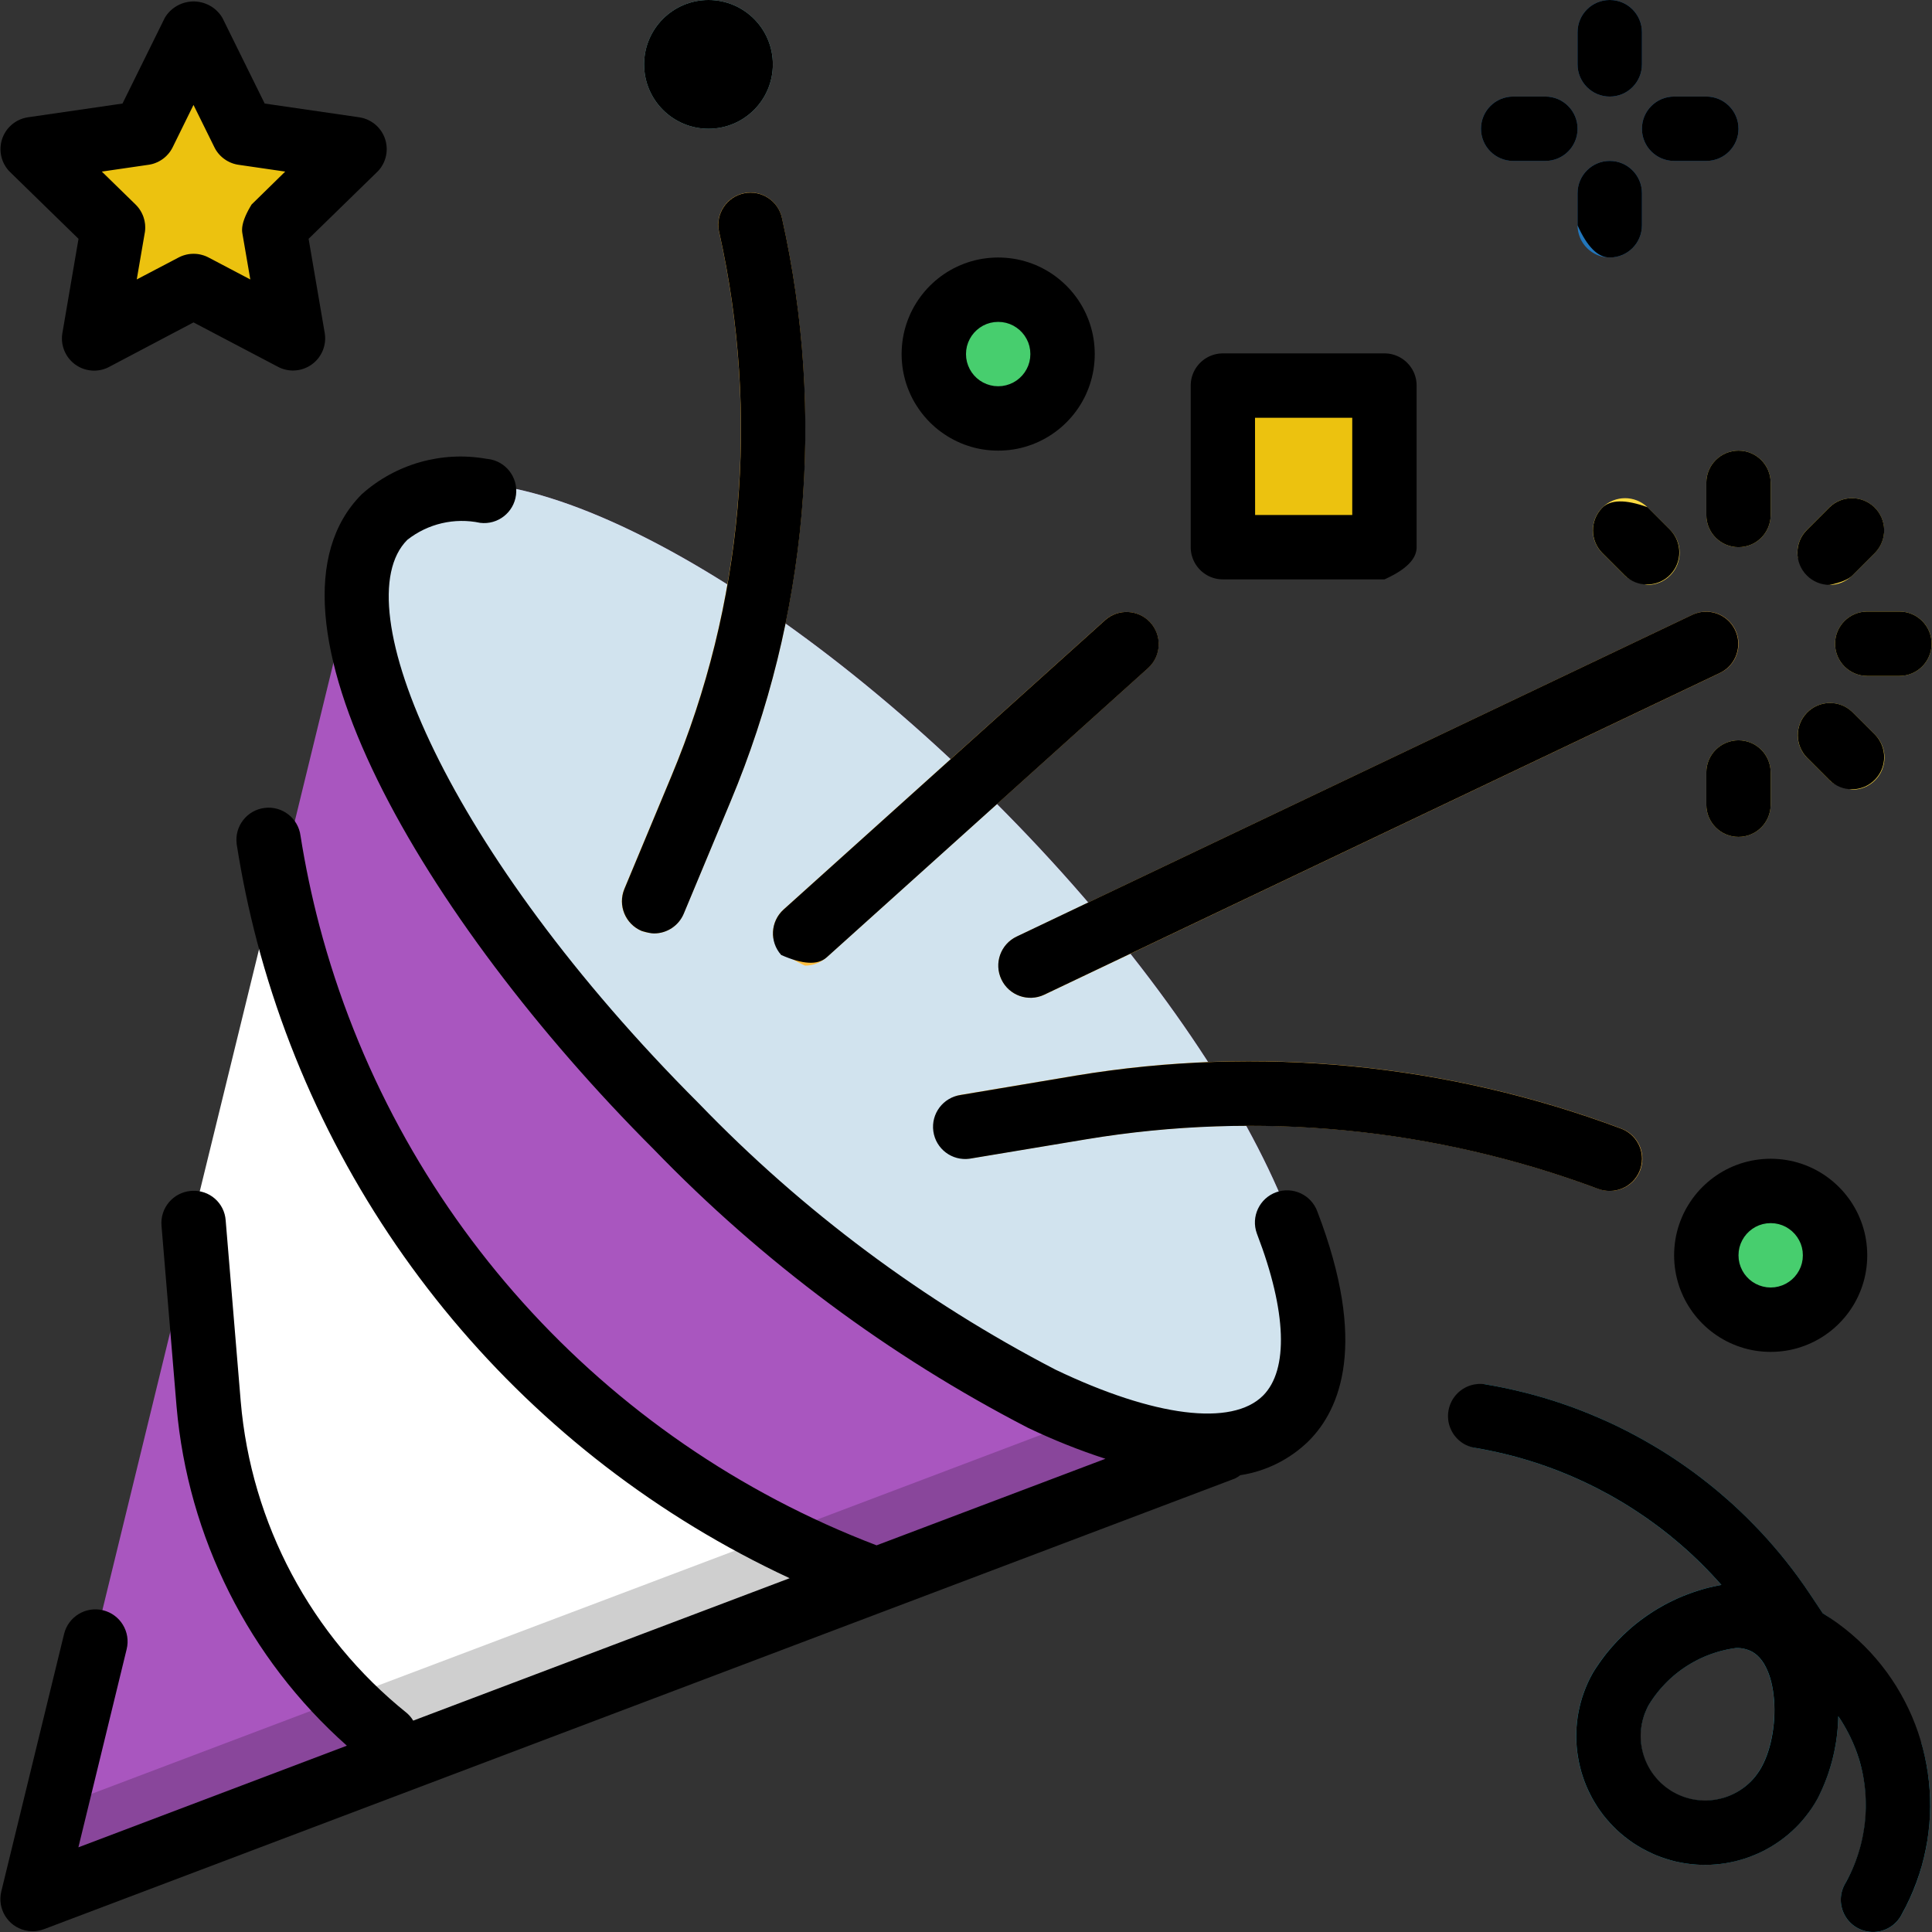 <?xml version="1.0" encoding="UTF-8" standalone="no"?>
<!DOCTYPE svg PUBLIC "-//W3C//DTD SVG 1.1//EN" "http://www.w3.org/Graphics/SVG/1.1/DTD/svg11.dtd">
<svg version="1.1" xmlns="http://www.w3.org/2000/svg" xmlns:xlink="http://www.w3.org/1999/xlink" preserveAspectRatio="xMidYMid meet" viewBox="0 0 640 640" width="640" height="640"><rect x="0" y="0" width="640" height="640" fill="#333333" stroke="none"/><defs><path d="M127.35 169.01C124.15 172.36 121.8 176.43 120.48 180.87C120.45 180.84 120.29 180.68 120.01 180.4L92.17 294.49L64.45 408.24L31.59 542.92L10.79 628.22L133.95 581.62L290.6 522.35L415.58 475.06C415.49 474.97 415.44 474.92 415.43 474.91C419.61 473.57 423.44 471.31 426.62 468.29C455.77 439.14 412.41 348.51 329.76 265.87C247.12 183.24 156.5 139.87 127.35 169.01Z" id="af4wjQ6oH"></path><path d="M127.35 168.98C156.5 139.83 247.12 183.19 329.76 265.84C412.41 348.48 455.77 439.1 426.62 468.25C397.48 497.4 306.85 454.03 224.21 371.39C141.57 288.75 98.2 198.12 127.35 168.98Z" id="aiNywtsaU"></path><path d="M529.51 393.84C475.38 373.56 416.86 367.88 359.84 377.36C356.04 377.99 325.57 383.07 321.76 383.7C315.93 384.53 310.53 380.48 309.7 374.65C308.89 369.02 312.65 363.75 318.24 362.67C322.05 362.03 352.53 356.92 356.34 356.28C417.05 346.19 479.35 352.24 536.99 373.82C542.53 375.81 545.41 381.92 543.42 387.46C541.88 391.74 537.8 394.57 533.25 394.51C531.97 394.51 530.71 394.28 529.51 393.84Z" id="i1ed38cQFq"></path><path d="M330.72 319.81C330.75 315.75 333.08 312.05 336.74 310.28C359.13 299.62 538.26 214.32 560.65 203.65C565.97 201.12 572.33 203.38 574.86 208.7C577.4 214.02 575.14 220.38 569.82 222.91C569.82 222.91 569.82 222.91 569.82 222.91C435.47 286.89 360.84 322.43 345.91 329.54C344.47 330.21 342.91 330.55 341.32 330.54C335.43 330.5 330.69 325.7 330.72 319.81Z" id="b3h0SRCac"></path><path d="M212.54 308.39C207.11 306.12 204.54 299.88 206.8 294.45C206.8 294.45 206.8 294.45 206.8 294.45C208.36 290.73 220.76 260.96 222.31 257.24C246.16 200.25 251.72 137.25 238.23 76.95C236.84 71.23 240.36 65.47 246.09 64.08C251.81 62.7 257.57 66.22 258.96 71.94C258.99 72.07 259.01 72.2 259.04 72.32C273.5 136.91 267.54 204.4 241.98 265.45C240.43 269.17 228.02 298.94 226.47 302.66C224.81 306.62 220.94 309.21 216.64 309.21C216.64 309.21 216.64 309.21 216.64 309.21C214.77 309.03 213.4 308.76 212.54 308.39Z" id="ctiRTMBYg"></path><path d="M586.56 394.51C574.78 394.51 565.24 404.06 565.24 415.84C565.24 427.62 574.78 437.16 586.56 437.16C598.34 437.16 607.89 427.62 607.89 415.84C607.89 404.06 598.34 394.51 586.56 394.51Z" id="c6LCHV0lG"></path><path d="M330.66 95.96C318.88 95.96 309.34 105.51 309.34 117.29C309.34 129.07 318.88 138.61 330.66 138.61C342.44 138.61 351.99 129.07 351.99 117.29C351.99 105.51 342.44 95.96 330.66 95.96Z" id="b2rL7xfaMw"></path><path d="M213.37 21.33C213.37 9.55 222.92 0 234.7 0C246.48 0 256.02 9.55 256.02 21.33C256.02 33.1 246.48 42.65 234.7 42.65C222.92 42.65 213.37 33.1 213.37 21.33Z" id="aa2cvLmcG"></path><path d="M522.59 74.64C522.59 73.57 522.59 65.04 522.59 63.98C522.59 58.09 527.36 53.31 533.25 53.31C539.14 53.31 543.91 58.09 543.91 63.98C543.91 65.04 543.91 73.57 543.91 74.64C543.91 80.53 539.14 85.3 533.25 85.3C527.36 85.3 522.59 80.53 522.59 74.64Z" id="l2agub1KnC"></path><path d="M522.59 21.33C522.59 20.26 522.59 11.73 522.59 10.66C522.59 4.77 527.36 0 533.25 0C539.14 0 543.91 4.77 543.91 10.66C543.91 11.73 543.91 20.26 543.91 21.33C543.91 27.21 539.14 31.99 533.25 31.99C527.36 31.99 522.59 27.21 522.59 21.33Z" id="axsek0wE0"></path><path d="M554.57 53.31C548.68 53.31 543.91 48.54 543.91 42.65C543.91 36.76 548.68 31.99 554.57 31.99C555.64 31.99 564.17 31.99 565.24 31.99C571.12 31.99 575.9 36.76 575.9 42.65C575.9 48.54 571.12 53.31 565.24 53.31C563.1 53.31 555.64 53.31 554.57 53.31Z" id="b33L8ZiVpV"></path><path d="M501.26 53.31C495.37 53.31 490.6 48.54 490.6 42.65C490.6 36.76 495.37 31.99 501.26 31.99C502.33 31.99 510.86 31.99 511.92 31.99C517.81 31.99 522.59 36.76 522.59 42.65C522.59 48.54 517.81 53.31 511.92 53.31C509.79 53.31 502.33 53.31 501.26 53.31Z" id="fhfSC1Pth"></path><path d="M90.92 293.59C89.07 301.18 79.83 338.92 63.19 406.84C65.31 423.95 66.44 433.37 66.58 435.11C71.23 490.55 95.05 542.64 133.94 582.43C149.6 576.51 274.94 529.13 290.6 523.21C289.75 522.94 288.86 522.75 288.01 522.46C193.01 486.84 121.21 407.34 95.42 309.21C94.23 304.65 91.91 298.28 90.92 293.59Z" id="bneY4cxh2"></path><path d="M458.61 181.26L405.07 181.26L405.07 127.73L458.61 127.73L458.61 181.26Z" id="aEu05yoh0"></path><path d="M256.03 309.21C256.03 306.19 257.31 303.31 259.55 301.29C270.21 291.69 355.51 214.92 366.18 205.33C370.63 201.47 377.36 201.96 381.22 206.41C384.96 210.74 384.62 217.26 380.44 221.17C369.78 230.77 284.48 307.54 273.82 317.14C271.86 318.9 269.32 319.87 266.69 319.88C266.69 319.88 266.69 319.88 266.69 319.88C259.58 316.69 256.02 313.14 256.03 309.21Z" id="c3VSO3auPi"></path><path d="M565.24 266.56C565.24 265.5 565.24 256.97 565.24 255.9C565.24 250.01 570.01 245.24 575.9 245.24C581.79 245.24 586.56 250.01 586.56 255.9C586.56 256.97 586.56 265.5 586.56 266.56C586.56 272.45 581.79 277.23 575.9 277.23C570.01 277.23 565.24 272.45 565.24 266.56Z" id="b1mlSvj0o7"></path><path d="M606.06 258.48C605.31 257.73 599.28 251.7 598.52 250.94C594.43 246.71 594.55 239.96 598.79 235.87C602.92 231.87 609.47 231.87 613.6 235.87C614.35 236.62 620.39 242.65 621.14 243.4C625.3 247.57 625.3 254.32 621.14 258.48C619.14 260.48 616.43 261.6 613.6 261.6C613.6 261.6 613.6 261.6 613.6 261.6C609.9 260.86 607.39 259.82 606.06 258.48Z" id="e1GWnaaY4c"></path><path d="M360.81 469.27C354 471.84 319.96 484.73 258.67 507.92L101.96 567.14L17.93 598.93L10.79 628.22L133.95 581.62L290.6 522.35L405.3 478.95L404.23 477.88C384.41 476.1 369.94 473.23 360.81 469.27Z" id="cFZNUzj2W"></path><path d="M618.55 223.91C612.66 223.91 607.89 219.14 607.89 213.25C607.89 207.36 612.66 202.59 618.55 202.59C619.61 202.59 628.14 202.59 629.21 202.59C635.1 202.59 639.87 207.36 639.87 213.25C639.87 219.14 635.1 223.91 629.21 223.91C627.08 223.91 619.61 223.91 618.55 223.91Z" id="b5dmaNuJv"></path><path d="M595.4 183.09C595.4 180.27 596.53 177.56 598.52 175.56C599.28 174.8 605.31 168.77 606.06 168.02C610.3 163.93 617.05 164.05 621.14 168.28C625.13 172.41 625.13 178.96 621.14 183.1C620.39 183.85 614.35 189.88 613.6 190.64C611.6 192.63 608.89 193.76 606.06 193.76C606.06 193.76 606.06 193.76 606.06 193.76C598.96 190.58 595.4 187.02 595.4 183.09Z" id="ahIMYV2n5"></path><path d="M565.24 170.6C565.24 169.53 565.24 161 565.24 159.94C565.24 154.05 570.01 149.28 575.9 149.28C581.79 149.28 586.56 154.05 586.56 159.94C586.56 161 586.56 169.53 586.56 170.6C586.56 176.49 581.79 181.26 575.9 181.26C570.01 181.26 565.24 176.49 565.24 170.6Z" id="g8XTmtZDiM"></path><path d="M538.2 190.64C537.44 189.88 531.41 183.85 530.66 183.1C526.57 178.86 526.68 172.11 530.92 168.02C535.05 164.03 541.6 164.03 545.73 168.02C546.49 168.77 552.52 174.8 553.27 175.56C557.44 179.72 557.43 186.47 553.27 190.64C551.27 192.64 548.56 193.76 545.73 193.76C545.73 193.76 545.73 193.76 545.73 193.76C542.04 193.01 539.53 191.97 538.2 190.64Z" id="e3QxBGRYVz"></path><path d="M80.57 44.05L117.41 49.4L90.75 75.38L97.04 112.07L64.1 94.75L31.15 112.07L37.44 75.38L10.79 49.4L47.62 44.05L64.1 10.66L80.57 44.05Z" id="j3mXQ2tdGI"></path><path d="M491.49 458.55L491.92 458.58L492.36 458.64L495.63 459.22L498.87 459.87L502.1 460.59L505.31 461.37L508.49 462.21L511.66 463.12L514.79 464.09L517.91 465.12L521 466.22L524.06 467.38L527.09 468.59L530.1 469.87L533.08 471.21L536.02 472.61L538.94 474.06L541.83 475.57L544.68 477.14L547.5 478.77L550.29 480.46L553.04 482.2L555.75 483.99L558.43 485.84L561.07 487.75L563.68 489.7L566.24 491.71L568.77 493.78L571.25 495.89L573.69 498.06L576.09 500.28L578.44 502.55L580.76 504.86L583.02 507.23L585.24 509.65L587.41 512.11L589.54 514.62L591.62 517.18L593.64 519.78L595.62 522.43L597.55 525.13L599.42 527.87L603.81 534.46L604.61 534.96L605.41 535.49L606.21 536.05L607.01 536.64L607.81 537.26L608.61 537.91L609.42 538.59L610.22 539.29L611.03 540.03L611.83 540.8L612.64 541.59L613.45 542.42L614.26 543.28L615.07 544.16L615.88 545.08L616.7 546.02L617.51 546.99L618.32 548L619.14 549.03L619.96 550.09L620.77 551.18L621.59 552.31L622.41 553.46L623.23 554.64L624.06 555.85L624.88 557.09L625.7 558.36L626.53 559.66L627.35 560.98L628.18 562.34L629.01 563.73L629.84 565.15L630.67 566.59L631.5 568.07L632.33 569.57L633.16 571.11L634 572.67L634.83 574.27L635.67 575.89L636.5 577.55L636.9 578.98L637.26 580.41L637.6 581.85L637.91 583.29L638.19 584.74L638.44 586.19L638.65 587.64L638.85 589.1L639.01 590.55L639.14 592.01L639.24 593.47L639.32 594.93L639.36 596.39L639.38 597.85L639.37 599.31L639.33 600.76L639.26 602.22L639.17 603.67L639.04 605.13L638.89 606.57L638.7 608.02L638.49 609.46L638.25 610.9L637.99 612.33L637.69 613.76L637.37 615.18L637.01 616.6L636.63 618.01L636.23 619.41L635.79 620.81L635.33 622.19L634.83 623.58L634.32 624.95L633.77 626.31L633.19 627.66L632.59 629.01L631.96 630.34L631.3 631.67L630.62 632.98L629.9 634.28L629.89 634.31L629.88 634.33L629.86 634.36L629.84 634.39L629.84 634.41L629.83 634.42L629.82 634.44L629.8 634.47L629.78 634.51L629.78 634.52L629.77 634.53L629.76 634.55L629.74 634.58L629.72 634.62L629.71 634.63L629.69 634.67L629.67 634.7L629.66 634.71L629.64 634.75L629.63 634.78L629.4 635.15L629.15 635.51L628.89 635.86L628.63 636.19L628.35 636.51L628.05 636.82L627.75 637.12L627.44 637.4L627.12 637.66L626.79 637.92L626.45 638.16L626.1 638.38L625.75 638.59L625.39 638.79L625.02 638.97L624.65 639.14L624.27 639.3L623.88 639.43L623.49 639.56L623.1 639.67L622.7 639.76L622.3 639.84L621.89 639.9L621.48 639.95L621.07 639.98L620.66 640L620.25 640L619.84 639.98L619.43 639.95L619.01 639.9L618.6 639.84L618.19 639.76L617.79 639.66L617.38 639.55L616.98 639.42L616.58 639.27L616.18 639.1L615.79 638.92L615.4 638.72L615.02 638.51L614.64 638.27L614.28 638.03L613.94 637.77L613.6 637.5L613.28 637.22L612.97 636.93L612.68 636.63L612.4 636.32L612.13 636L611.88 635.67L611.64 635.33L611.41 634.98L611.2 634.63L611 634.27L610.82 633.9L610.65 633.52L610.5 633.14L610.36 632.76L610.24 632.37L610.13 631.97L610.03 631.58L609.95 631.17L609.89 630.77L609.84 630.36L609.81 629.95L609.8 629.54L609.8 629.13L609.81 628.72L609.84 628.3L609.89 627.89L609.95 627.48L610.04 627.07L610.13 626.66L610.25 626.26L610.38 625.85L610.52 625.45L610.69 625.06L610.87 624.67L611.07 624.28L611.29 623.9L612.01 622.58L612.69 621.26L613.34 619.92L613.94 618.57L614.5 617.2L615.02 615.83L615.5 614.44L615.94 613.05L616.34 611.64L616.7 610.23L617.02 608.81L617.3 607.39L617.54 605.96L617.74 604.52L617.9 603.09L618.02 601.64L618.1 600.2L618.13 598.76L618.13 597.32L618.09 595.87L618.01 594.43L617.89 593L617.73 591.56L617.53 590.13L617.29 588.7L617.01 587.29L616.69 585.87L616.33 584.47L615.94 583.07L615.5 581.68L615.02 580.31L614.5 578.94L613.95 577.59L613.35 576.25L612.72 574.92L612.04 573.61L611.33 572.31L610.58 571.03L609.78 569.77L608.95 568.53L608.94 569.24L608.91 569.95L608.88 570.67L608.84 571.38L608.79 572.09L608.73 572.8L608.66 573.51L608.59 574.22L608.51 574.93L608.42 575.63L608.32 576.34L608.21 577.04L608.1 577.74L607.98 578.44L607.85 579.14L607.71 579.84L607.56 580.54L607.41 581.23L607.25 581.92L607.07 582.61L606.9 583.3L606.71 583.98L606.52 584.67L606.32 585.35L606.11 586.03L605.89 586.71L605.66 587.38L605.43 588.05L605.19 588.72L604.94 589.39L604.68 590.05L604.42 590.71L604.15 591.37L603.87 592.03L603.58 592.68L603.29 593.33L602.98 593.98L602.67 594.62L602.36 595.26L602.03 595.9L601.14 597.41L600.2 598.88L599.21 600.3L598.17 601.66L597.09 602.98L595.95 604.24L594.78 605.45L593.56 606.61L592.31 607.71L591.01 608.76L589.68 609.75L588.32 610.69L586.93 611.57L585.5 612.4L584.05 613.17L582.57 613.88L581.06 614.53L579.54 615.13L577.99 615.66L576.42 616.14L574.84 616.55L573.24 616.91L571.63 617.2L570.01 617.44L568.37 617.61L566.73 617.72L565.09 617.76L563.44 617.74L561.78 617.66L560.13 617.51L558.48 617.3L556.83 617.02L555.19 616.67L553.55 616.26L551.93 615.78L550.31 615.23L548.71 614.61L547.12 613.92L545.55 613.17L544 612.34L542.48 611.45L541.02 610.51L539.6 609.52L538.23 608.48L536.92 607.4L535.66 606.26L534.45 605.09L533.29 603.87L532.19 602.62L531.14 601.32L530.15 599.99L529.21 598.63L528.33 597.24L527.5 595.81L526.73 594.36L526.02 592.88L525.37 591.37L524.77 589.85L524.24 588.3L523.76 586.73L523.34 585.15L522.99 583.55L522.69 581.94L522.46 580.32L522.29 578.68L522.18 577.04L522.14 575.4L522.16 573.75L522.24 572.09L522.39 570.44L522.6 568.79L522.88 567.14L523.23 565.5L523.64 563.87L524.12 562.24L524.67 560.62L525.29 559.02L525.97 557.44L526.73 555.86L527.55 554.31L528.27 553.16L529 552.03L529.76 550.92L530.54 549.83L531.35 548.75L532.17 547.7L533.01 546.66L533.88 545.65L534.76 544.65L535.67 543.68L536.59 542.72L537.54 541.79L538.5 540.87L539.48 539.98L540.48 539.11L541.5 538.26L542.53 537.43L543.58 536.62L544.65 535.84L545.73 535.08L546.83 534.34L547.94 533.63L549.07 532.94L550.21 532.27L551.37 531.63L552.54 531.01L553.73 530.41L554.93 529.84L556.14 529.3L557.36 528.78L558.6 528.28L559.85 527.81L561.11 527.37L562.38 526.95L563.66 526.57L564.95 526.2L566.25 525.87L567.56 525.56L568.88 525.28L570.2 525.02L568.61 523.24L566.98 521.48L565.33 519.76L563.64 518.07L561.94 516.4L560.2 514.77L558.44 513.17L556.66 511.6L554.85 510.07L553.01 508.56L551.15 507.09L549.27 505.65L547.37 504.25L545.44 502.88L543.49 501.54L541.52 500.23L539.52 498.96L537.51 497.72L535.47 496.52L533.42 495.35L531.35 494.22L529.25 493.12L527.14 492.06L525.01 491.03L522.86 490.04L520.7 489.08L518.52 488.17L516.32 487.29L514.11 486.44L511.88 485.63L509.63 484.86L507.38 484.13L505.1 483.44L502.82 482.78L500.52 482.16L498.21 481.59L495.88 481.05L493.55 480.55L491.2 480.08L488.84 479.66L488.42 479.58L488.01 479.47L487.61 479.35L487.22 479.22L486.83 479.07L486.46 478.91L486.09 478.74L485.73 478.55L485.38 478.35L485.03 478.13L484.7 477.91L484.38 477.67L484.06 477.42L483.76 477.16L483.47 476.89L483.19 476.61L482.92 476.32L482.66 476.01L482.41 475.7L482.17 475.39L481.95 475.06L481.73 474.72L481.53 474.38L481.35 474.03L481.17 473.67L481.01 473.3L480.86 472.93L480.73 472.56L480.61 472.17L480.51 471.78L480.41 471.39L480.34 470.99L480.28 470.59L480.23 470.18L480.2 469.77L480.19 469.36L480.19 468.95L480.21 468.53L480.24 468.11L480.3 467.69L480.37 467.25L480.45 466.83L480.56 466.41L480.68 465.99L480.81 465.59L480.96 465.19L481.13 464.81L481.31 464.43L481.5 464.06L481.71 463.7L481.93 463.35L482.17 463L482.41 462.67L482.67 462.35L482.94 462.04L483.22 461.74L483.51 461.46L483.82 461.18L484.13 460.92L484.45 460.66L484.78 460.42L485.13 460.2L485.47 459.98L485.83 459.78L486.2 459.6L486.57 459.43L486.95 459.27L487.34 459.12L487.73 458.99L488.13 458.88L488.53 458.78L488.94 458.7L489.36 458.63L489.78 458.58L490.2 458.55L490.63 458.53L491.05 458.53L491.49 458.55ZM575.07 545.92L573.83 546.1L572.61 546.32L571.4 546.58L570.2 546.87L569.01 547.2L567.84 547.57L566.68 547.97L565.53 548.4L564.4 548.87L563.29 549.37L562.19 549.91L561.12 550.48L560.06 551.08L559.01 551.71L557.99 552.38L556.99 553.07L556.01 553.8L555.06 554.56L554.12 555.34L553.21 556.15L552.32 557L551.46 557.87L550.63 558.77L549.82 559.69L549.04 560.64L548.28 561.62L547.56 562.63L546.86 563.65L546.19 564.71L546.18 564.73L546.16 564.77L546.14 564.8L546.12 564.84L546.11 564.86L546.1 564.88L545.54 565.96L545.05 567.05L544.63 568.16L544.27 569.27L543.98 570.4L543.75 571.53L543.58 572.67L543.48 573.81L543.44 574.95L543.46 576.09L543.54 577.22L543.68 578.34L543.87 579.46L544.13 580.56L544.44 581.64L544.81 582.71L545.24 583.75L545.72 584.78L546.26 585.78L546.85 586.75L547.49 587.69L548.18 588.6L548.93 589.48L549.73 590.31L550.58 591.11L551.48 591.87L552.42 592.58L553.42 593.24L554.46 593.86L555.54 594.41L556.63 594.9L557.74 595.32L558.85 595.68L559.98 595.97L561.12 596.2L562.25 596.37L563.39 596.47L564.53 596.51L565.67 596.49L566.8 596.42L567.92 596.28L569.04 596.08L570.14 595.82L571.22 595.51L572.29 595.14L573.34 594.71L574.36 594.23L575.36 593.7L576.33 593.11L577.27 592.46L578.18 591.77L579.06 591.02L579.89 590.22L580.69 589.37L581.45 588.48L582.16 587.53L582.82 586.53L583.44 585.49L584.08 584.26L584.67 582.97L585.21 581.61L585.7 580.2L586.14 578.75L586.53 577.25L586.87 575.73L587.15 574.17L587.39 572.6L587.56 571.01L587.69 569.42L587.76 567.82L587.78 566.23L587.75 564.66L587.65 563.11L587.51 561.58L587.31 560.08L587.05 558.63L586.73 557.22L586.36 555.87L585.93 554.57L585.45 553.34L584.9 552.19L584.3 551.11L583.64 550.12L582.92 549.22L582.14 548.43L581.3 547.74L580.4 547.16L580.23 547.07L580.06 546.99L579.88 546.9L579.71 546.83L579.53 546.75L579.36 546.68L579.18 546.61L579 546.55L578.82 546.48L578.64 546.42L578.46 546.37L578.27 546.31L578.09 546.27L577.9 546.22L577.72 546.18L577.53 546.14L577.35 546.1L577.16 546.07L576.97 546.04L576.78 546.01L576.59 545.99L576.4 545.97L576.21 545.95L576.02 545.94L575.83 545.93L575.64 545.92L575.45 545.92L575.26 545.92L575.07 545.92Z" id="a7TUerudi"></path><path d="M433.48 477.39C444.06 466.83 453.15 445.04 436.4 401.36C434.4 395.82 428.29 392.95 422.76 394.94C417.21 396.94 414.34 403.05 416.34 408.59C416.39 408.72 416.44 408.86 416.49 408.99C426.22 434.37 426.92 453.78 418.4 462.31C408.08 472.61 382.38 469.39 349.63 453.71C305.77 430.95 265.91 401.2 231.61 365.64C148.08 282.11 113.61 200.15 134.93 178.83C141.74 173.46 150.58 171.4 159.06 173.2C164.9 173.92 170.22 169.77 170.94 163.92C171.66 158.08 167.51 152.76 161.66 152.04C161.48 152.01 161.3 152 161.12 151.98C146.29 149.36 131.08 153.68 119.85 163.71C80.8 202.82 140.51 304.7 216.57 380.73C252.58 417.99 294.43 449.14 340.46 472.95C348.8 476.94 357.39 480.38 366.19 483.24C358.61 486.1 297.96 509.04 290.38 511.91C199.34 477.19 130.61 400.72 105.77 306.5C103.21 296.75 101.12 286.78 99.55 276.86C98.8 271.02 93.46 266.89 87.62 267.64C81.78 268.38 77.65 273.72 78.4 279.56C78.42 279.77 78.45 279.97 78.49 280.17C80.17 290.83 82.41 301.49 85.15 311.92C109.69 404.94 174.35 482.23 261.58 522.8C249.11 527.52 149.35 565.27 136.88 569.98C136.31 569.03 135.59 568.17 134.75 567.45C103.06 542.01 83.18 504.69 79.74 464.2C79.24 458.21 75.26 410.28 74.76 404.29C74.37 398.48 69.34 394.1 63.54 394.49C63.44 394.49 63.34 394.5 63.24 394.51C57.38 395 53.01 400.15 53.5 406.02C54 412.01 57.99 459.96 58.49 465.95C62.25 509.23 82.43 549.42 114.9 578.28C108.98 580.52 79.33 591.75 25.97 611.95C35.56 572.57 40.9 550.69 41.96 546.31C43.36 540.59 39.85 534.82 34.13 533.42C28.4 532.03 22.63 535.54 21.23 541.26C19.15 549.79 2.51 618.03 0.43 626.56C-0.96 632.28 2.54 638.05 8.26 639.45C9.09 639.65 9.94 639.75 10.79 639.75C12.07 639.75 13.35 639.52 14.56 639.07C54.01 624.14 369.62 504.72 409.07 489.79C409.7 489.49 410.3 489.12 410.85 488.68C419.39 487.38 427.3 483.43 433.48 477.39Z" id="cd53r6sr2"></path><path d="M318.27 362.72C312.44 363.53 308.37 368.91 309.18 374.75C309.99 380.58 315.37 384.65 321.21 383.84C321.4 383.81 321.59 383.78 321.78 383.74C325.59 383.11 356.06 378.03 359.87 377.4C416.89 367.92 475.4 373.61 529.54 393.88C530.73 394.31 531.98 394.52 533.25 394.51C539.14 394.52 543.92 389.76 543.93 383.87C543.94 379.41 541.17 375.42 536.99 373.86C479.36 352.29 417.07 346.24 356.36 356.32C356.36 356.32 356.36 356.32 356.36 356.32C333.51 360.16 320.81 362.29 318.27 362.72Z" id="cweJQInLo"></path><path d="M345.93 329.5C368.32 318.84 547.45 233.54 569.84 222.88C575.13 220.29 577.32 213.9 574.73 208.61C572.19 203.41 565.94 201.19 560.68 203.62C538.29 214.28 359.16 299.58 336.77 310.25C331.45 312.78 329.19 319.14 331.73 324.46C331.73 324.46 331.73 324.46 331.73 324.46C334.26 329.77 340.61 332.03 345.93 329.5Z" id="a2a3elIVg1"></path><path d="M216.67 309.21C220.97 309.21 224.85 306.63 226.51 302.66C228.06 298.94 240.46 269.21 242.01 265.5C267.57 204.44 273.54 136.96 259.07 72.37C257.9 66.6 252.27 62.87 246.5 64.04C240.73 65.21 237 70.84 238.17 76.61C238.2 76.74 238.23 76.87 238.26 76.99C251.76 137.29 246.21 200.29 222.35 257.29C220.8 261.01 208.39 290.77 206.84 294.49C204.6 299.91 207.16 306.12 212.57 308.39C212.57 308.39 212.57 308.39 212.57 308.39C214.37 308.94 215.73 309.21 216.67 309.21Z" id="ch6pCKvYU"></path><path d="M589.18 383.96L590.47 384.09L591.75 384.27L593.01 384.5L594.25 384.78L595.47 385.11L596.67 385.48L597.85 385.9L599.01 386.36L600.15 386.87L601.26 387.42L602.35 388.01L603.41 388.64L604.45 389.31L605.45 390.02L606.43 390.77L607.38 391.55L608.29 392.37L609.18 393.22L610.03 394.1L610.85 395.02L611.63 395.97L612.38 396.95L613.09 397.95L613.76 398.99L614.39 400.05L614.98 401.14L615.53 402.25L616.03 403.39L616.5 404.55L616.92 405.73L617.29 406.93L617.62 408.15L617.9 409.39L618.13 410.65L618.31 411.92L618.44 413.21L618.52 414.52L618.55 415.84L618.52 417.16L618.44 418.46L618.31 419.75L618.13 421.03L617.9 422.28L617.62 423.53L617.29 424.75L616.92 425.95L616.5 427.13L616.03 428.29L615.53 429.43L614.98 430.54L614.39 431.63L613.76 432.69L613.09 433.72L612.38 434.73L611.63 435.71L610.85 436.66L610.03 437.57L609.18 438.46L608.29 439.31L607.38 440.13L606.43 440.91L605.45 441.65L604.45 442.36L603.41 443.03L602.35 443.66L601.26 444.26L600.15 444.8L599.01 445.31L597.85 445.78L596.67 446.19L595.47 446.57L594.25 446.9L593.01 447.18L591.75 447.41L590.47 447.59L589.18 447.72L587.88 447.8L586.56 447.83L585.24 447.8L583.94 447.72L582.65 447.59L581.37 447.41L580.11 447.18L578.87 446.9L577.65 446.57L576.45 446.19L575.27 445.78L574.11 445.31L572.97 444.8L571.86 444.26L570.77 443.66L569.71 443.03L568.68 442.36L567.67 441.65L566.69 440.91L565.74 440.13L564.83 439.31L563.94 438.46L563.09 437.57L562.27 436.66L561.49 435.71L560.74 434.73L560.04 433.72L559.37 432.69L558.73 431.63L558.14 430.54L557.59 429.43L557.09 428.29L556.62 427.13L556.2 425.95L555.83 424.75L555.5 423.53L555.22 422.28L554.99 421.03L554.81 419.75L554.68 418.46L554.6 417.16L554.57 415.84L554.6 414.52L554.68 413.21L554.81 411.92L554.99 410.65L555.22 409.39L555.5 408.15L555.83 406.93L556.2 405.73L556.62 404.55L557.09 403.39L557.59 402.25L558.14 401.14L558.73 400.05L559.37 398.99L560.04 397.95L560.74 396.95L561.49 395.97L562.27 395.02L563.09 394.1L563.94 393.22L564.83 392.37L565.74 391.55L566.69 390.77L567.67 390.02L568.68 389.31L569.71 388.64L570.77 388.01L571.86 387.42L572.97 386.87L574.11 386.36L575.27 385.9L576.45 385.48L577.65 385.11L578.87 384.78L580.11 384.5L581.37 384.27L582.65 384.09L583.94 383.96L585.24 383.88L586.56 383.85L587.88 383.88L589.18 383.96ZM583.94 405.5L582.71 405.89L581.55 406.42L580.47 407.09L579.48 407.87L578.59 408.76L577.81 409.75L577.15 410.83L576.62 411.98L576.22 413.21L575.98 414.5L575.9 415.84L575.98 417.18L576.22 418.46L576.62 419.69L577.15 420.85L577.81 421.93L578.59 422.92L579.48 423.81L580.47 424.59L581.55 425.25L582.71 425.78L583.94 426.17L585.22 426.42L586.56 426.5L587.9 426.42L589.19 426.17L590.41 425.78L591.57 425.25L592.65 424.59L593.64 423.81L594.53 422.92L595.31 421.93L595.97 420.85L596.51 419.69L596.9 418.46L597.14 417.18L597.22 415.84L597.14 414.5L596.9 413.21L596.51 411.98L595.97 410.83L595.31 409.75L594.53 408.76L593.64 407.87L592.65 407.09L591.57 406.42L590.41 405.89L589.19 405.5L587.9 405.26L586.56 405.18L585.22 405.26L583.94 405.5Z" id="d2LerwBQV0"></path><path d="M333.28 85.41L334.57 85.54L335.85 85.72L337.11 85.95L338.35 86.23L339.57 86.56L340.77 86.93L341.95 87.35L343.11 87.81L344.25 88.32L345.36 88.87L346.45 89.46L347.51 90.09L348.55 90.76L349.55 91.47L350.53 92.22L351.48 93L352.39 93.82L353.28 94.67L354.13 95.55L354.95 96.47L355.73 97.42L356.48 98.4L357.19 99.4L357.86 100.44L358.49 101.5L359.08 102.59L359.63 103.7L360.13 104.84L360.6 106L361.02 107.18L361.39 108.38L361.72 109.6L362 110.84L362.23 112.1L362.41 113.37L362.54 114.66L362.62 115.97L362.65 117.29L362.62 118.61L362.54 119.91L362.41 121.2L362.23 122.48L362 123.73L361.72 124.97L361.39 126.2L361.02 127.4L360.6 128.58L360.13 129.74L359.63 130.88L359.08 131.99L358.49 133.08L357.86 134.14L357.19 135.17L356.48 136.18L355.73 137.16L354.95 138.1L354.13 139.02L353.28 139.91L352.39 140.76L351.48 141.58L350.53 142.36L349.55 143.1L348.55 143.81L347.51 144.48L346.45 145.11L345.36 145.7L344.25 146.25L343.11 146.76L341.95 147.23L340.77 147.64L339.57 148.02L338.35 148.35L337.11 148.63L335.85 148.86L334.57 149.04L333.28 149.17L331.98 149.25L330.66 149.28L329.34 149.25L328.04 149.17L326.75 149.04L325.47 148.86L324.21 148.63L322.97 148.35L321.75 148.02L320.55 147.64L319.37 147.23L318.21 146.76L317.07 146.25L315.96 145.7L314.87 145.11L313.81 144.48L312.78 143.81L311.77 143.1L310.79 142.36L309.84 141.58L308.93 140.76L308.04 139.91L307.19 139.02L306.37 138.1L305.59 137.16L304.84 136.18L304.14 135.17L303.47 134.14L302.83 133.08L302.24 131.99L301.69 130.88L301.19 129.74L300.72 128.58L300.3 127.4L299.93 126.2L299.6 124.97L299.32 123.73L299.09 122.48L298.91 121.2L298.78 119.91L298.7 118.61L298.67 117.29L298.7 115.97L298.78 114.66L298.91 113.37L299.09 112.1L299.32 110.84L299.6 109.6L299.93 108.38L300.3 107.18L300.72 106L301.19 104.84L301.69 103.7L302.24 102.59L302.83 101.5L303.47 100.44L304.14 99.4L304.84 98.4L305.59 97.42L306.37 96.47L307.19 95.55L308.04 94.67L308.93 93.82L309.84 93L310.79 92.22L311.77 91.47L312.78 90.76L313.81 90.09L314.87 89.46L315.96 88.87L317.07 88.32L318.21 87.81L319.37 87.35L320.55 86.93L321.75 86.56L322.97 86.23L324.21 85.95L325.47 85.72L326.75 85.54L328.04 85.41L329.34 85.33L330.66 85.3L331.98 85.33L333.28 85.41ZM328.04 106.95L326.81 107.34L325.65 107.87L324.57 108.54L323.58 109.32L322.69 110.21L321.91 111.2L321.25 112.28L320.72 113.43L320.32 114.66L320.08 115.95L320 117.29L320.08 118.63L320.32 119.91L320.72 121.14L321.25 122.3L321.91 123.38L322.69 124.37L323.58 125.26L324.57 126.04L325.65 126.7L326.81 127.23L328.04 127.62L329.32 127.87L330.66 127.95L332 127.87L333.29 127.62L334.51 127.23L335.67 126.7L336.75 126.04L337.74 125.26L338.63 124.37L339.41 123.38L340.07 122.3L340.61 121.14L341 119.91L341.24 118.63L341.32 117.29L341.24 115.95L341 114.66L340.61 113.43L340.07 112.28L339.41 111.2L338.63 110.21L337.74 109.32L336.75 108.54L335.67 107.87L334.51 107.34L333.29 106.95L332 106.71L330.66 106.63L329.32 106.71L328.04 106.95Z" id="c279vo36e"></path><path d="M234.7 0C222.92 0 213.37 9.55 213.37 21.33C213.37 33.1 222.92 42.65 234.7 42.65C246.48 42.65 256.02 33.1 256.02 21.33C256.02 9.55 246.48 0 234.7 0Z" id="fNjLLNX87"></path><path d="M533.25 85.3C539.14 85.3 543.91 80.53 543.91 74.64C543.91 73.57 543.91 65.04 543.91 63.98C543.91 58.09 539.14 53.31 533.25 53.31C527.36 53.31 522.59 58.09 522.59 63.98C522.59 64.69 522.59 68.24 522.59 74.64C525.77 81.75 529.32 85.3 533.25 85.3Z" id="jbkjhT0rA"></path><path d="M522.59 10.66C522.59 11.73 522.59 20.26 522.59 21.33C522.59 27.21 527.36 31.99 533.25 31.99C539.14 31.99 543.91 27.21 543.91 21.33C543.91 20.26 543.91 11.73 543.91 10.66C543.91 4.77 539.14 0 533.25 0C527.36 0 522.59 4.77 522.59 10.66Z" id="hkRvFUyNZ"></path><path d="M554.57 31.99C548.68 31.99 543.91 36.76 543.91 42.65C543.91 48.54 548.68 53.31 554.57 53.31C555.64 53.31 564.17 53.31 565.24 53.31C571.12 53.31 575.9 48.54 575.9 42.65C575.9 36.76 571.12 31.99 565.24 31.99C563.1 31.99 555.64 31.99 554.57 31.99Z" id="a28SdZ30hA"></path><path d="M501.26 31.99C495.37 31.99 490.6 36.76 490.6 42.65C490.6 48.54 495.37 53.31 501.26 53.31C502.33 53.31 510.86 53.31 511.92 53.31C517.81 53.31 522.59 48.54 522.59 42.65C522.59 36.76 517.81 31.99 511.92 31.99C509.79 31.99 502.33 31.99 501.26 31.99Z" id="c2TJ5wMlhW"></path><path d="M459.49 117.1L459.92 117.14L460.34 117.2L460.76 117.28L461.17 117.37L461.58 117.48L461.98 117.61L462.37 117.75L462.76 117.9L463.14 118.07L463.51 118.25L463.87 118.45L464.23 118.66L464.57 118.88L464.91 119.12L465.23 119.37L465.55 119.63L465.86 119.9L466.15 120.19L466.43 120.48L466.71 120.79L466.97 121.1L467.22 121.43L467.45 121.76L467.68 122.11L467.89 122.46L468.08 122.83L468.27 123.2L468.44 123.58L468.59 123.96L468.73 124.36L468.85 124.76L468.96 125.16L469.06 125.58L469.13 126L469.19 126.42L469.24 126.85L469.26 127.29L469.27 127.73L469.27 181.26L469.27 181.56L469.25 181.85L469.21 182.14L469.17 182.43L469.11 182.72L469.03 183L468.95 183.29L468.85 183.57L468.73 183.86L468.61 184.14L468.47 184.42L468.31 184.7L468.15 184.97L467.97 185.25L467.77 185.52L467.57 185.8L467.35 186.07L467.11 186.34L466.87 186.61L466.61 186.87L466.33 187.14L466.05 187.4L465.75 187.67L465.43 187.93L465.11 188.19L464.77 188.45L464.42 188.7L464.05 188.96L463.67 189.22L463.28 189.47L462.87 189.72L462.45 189.97L462.02 190.22L461.57 190.47L461.11 190.71L460.64 190.96L460.15 191.2L459.65 191.45L459.14 191.69L458.61 191.93L405.11 191.93L404.67 191.92L404.23 191.89L403.8 191.85L403.38 191.79L402.96 191.71L402.54 191.62L402.14 191.51L401.74 191.38L401.34 191.24L400.96 191.09L400.58 190.92L400.21 190.74L399.84 190.54L399.49 190.33L399.14 190.1L398.81 189.87L398.48 189.62L398.17 189.36L397.86 189.09L397.57 188.8L397.28 188.51L397.01 188.2L396.75 187.89L396.5 187.56L396.26 187.22L396.04 186.88L395.83 186.53L395.63 186.16L395.45 185.79L395.28 185.41L395.13 185.03L394.99 184.63L394.86 184.23L394.75 183.82L394.66 183.41L394.58 182.99L394.52 182.57L394.48 182.14L394.45 181.7L394.44 181.26L394.44 127.73L394.45 127.29L394.48 126.85L394.52 126.42L394.58 126L394.66 125.58L394.75 125.16L394.86 124.76L394.99 124.36L395.13 123.96L395.28 123.58L395.45 123.2L395.63 122.83L395.83 122.46L396.04 122.11L396.26 121.76L396.5 121.43L396.75 121.1L397.01 120.79L397.28 120.48L397.57 120.19L397.86 119.9L398.17 119.63L398.48 119.37L398.81 119.12L399.14 118.88L399.49 118.66L399.84 118.45L400.21 118.25L400.58 118.07L400.96 117.9L401.34 117.75L401.74 117.61L402.14 117.48L402.54 117.37L402.96 117.28L403.38 117.2L403.8 117.14L404.23 117.1L404.67 117.07L405.11 117.06L458.61 117.06L459.05 117.07L459.49 117.1ZM415.77 170.6L447.95 170.6L447.95 138.39L415.74 138.39L415.77 170.6Z" id="al0A0KYaf"></path><path d="M273.84 317.14C273.85 317.14 273.85 317.14 273.85 317.14C284.51 307.54 369.81 230.77 380.48 221.17C384.77 217.15 384.99 210.4 380.97 206.1C377.05 201.92 370.54 201.58 366.21 205.33C355.55 214.92 270.25 291.69 259.58 301.29C255.21 305.23 254.85 311.97 258.78 316.35C258.78 316.35 258.78 316.35 258.78 316.35C265.9 319.5 270.92 319.77 273.84 317.14Z" id="f2GyRPp6Ai"></path><path d="M586.56 255.9C586.56 250.01 581.79 245.24 575.9 245.24C570.01 245.24 565.24 250.01 565.24 255.9C565.24 256.97 565.24 265.5 565.24 266.56C565.24 272.45 570.01 277.23 575.9 277.23C581.79 277.23 586.56 272.45 586.56 266.56C586.56 264.43 586.56 256.97 586.56 255.9Z" id="a1joh8EFBc"></path><path d="M606.08 258.48C610.32 262.57 617.07 262.46 621.16 258.22C625.15 254.09 625.15 247.54 621.16 243.4C620.41 242.65 614.38 236.62 613.62 235.87C609.39 231.77 602.64 231.89 598.55 236.13C594.56 240.26 594.56 246.81 598.55 250.94C600.05 252.45 605.33 257.73 606.08 258.48Z" id="b3LRtEdtA"></path><path d="M618.55 202.59C612.66 202.59 607.89 207.36 607.89 213.25C607.89 219.14 612.66 223.91 618.55 223.91C619.61 223.91 628.14 223.91 629.21 223.91C635.1 223.91 639.87 219.14 639.87 213.25C639.87 207.36 635.1 202.59 629.21 202.59C627.08 202.59 619.61 202.59 618.55 202.59Z" id="e4HtEXsCS"></path><path d="M613.62 190.64C614.38 189.88 620.41 183.85 621.16 183.1C625.25 178.86 625.14 172.11 620.9 168.02C616.77 164.03 610.22 164.03 606.08 168.02C605.33 168.77 599.3 174.8 598.55 175.56C594.38 179.72 594.38 186.47 598.55 190.64C600.55 192.64 603.26 193.76 606.08 193.76C606.08 193.76 606.08 193.76 606.08 193.76C609.78 193.01 612.29 191.97 613.62 190.64Z" id="d3z6oKrv3"></path><path d="M565.24 159.94C565.24 161 565.24 169.53 565.24 170.6C565.24 176.49 570.01 181.26 575.9 181.26C581.79 181.26 586.56 176.49 586.56 170.6C586.56 169.53 586.56 161 586.56 159.94C586.56 154.05 581.79 149.28 575.9 149.28C570.01 149.28 565.24 154.05 565.24 159.94Z" id="di2mtqnqo"></path><path d="M530.69 168.28C526.7 172.41 526.7 178.96 530.69 183.1C531.44 183.85 537.47 189.88 538.23 190.64C542.46 194.73 549.21 194.61 553.3 190.37C557.29 186.24 557.29 179.69 553.3 175.56C552.8 175.06 550.29 172.54 545.77 168.02C538.44 165.37 533.42 165.46 530.69 168.28Z" id="cSEdW1Ge0"></path><path d="M64.81 0.5L65.23 0.54L65.66 0.59L66.08 0.65L66.5 0.74L66.91 0.84L67.32 0.95L67.73 1.08L68.13 1.23L68.52 1.39L68.91 1.56L69.29 1.76L69.67 1.96L70.04 2.18L70.4 2.42L70.75 2.67L71.09 2.93L71.43 3.21L71.75 3.51L72.06 3.82L72.36 4.14L72.66 4.47L72.93 4.82L73.2 5.18L73.45 5.56L73.69 5.95L87.68 34.3L118.97 38.85L119.27 38.9L119.56 38.96L119.86 39.02L120.15 39.09L120.44 39.17L120.72 39.26L121.01 39.36L121.29 39.46L121.56 39.57L121.83 39.69L122.1 39.81L122.36 39.95L122.62 40.09L122.88 40.23L123.13 40.39L123.37 40.55L123.62 40.71L123.85 40.88L124.08 41.06L124.31 41.25L124.53 41.44L124.75 41.64L124.96 41.84L125.16 42.05L125.36 42.27L125.56 42.49L125.74 42.71L125.93 42.95L126.1 43.18L126.27 43.42L126.43 43.67L126.59 43.92L126.74 44.18L126.88 44.44L127.02 44.71L127.14 44.98L127.26 45.25L127.38 45.53L127.48 45.82L127.58 46.1L127.67 46.39L127.75 46.69L127.83 46.98L127.89 47.27L127.94 47.57L127.99 47.86L128.03 48.16L128.06 48.45L128.08 48.75L128.1 49.04L128.1 49.34L128.1 49.63L128.09 49.93L128.07 50.22L128.04 50.51L128.01 50.8L127.96 51.09L127.91 51.38L127.86 51.67L127.79 51.96L127.71 52.24L127.63 52.52L127.54 52.8L127.44 53.08L127.34 53.35L127.23 53.62L127.11 53.89L126.98 54.15L126.84 54.42L126.7 54.67L126.55 54.93L126.39 55.18L126.23 55.43L126.06 55.67L125.88 55.91L125.69 56.14L125.5 56.37L125.3 56.6L125.09 56.82L124.87 57.03L102.23 79.11L107.56 110.27L107.59 110.45L107.61 110.62L107.63 110.79L107.65 110.97L107.67 111.14L107.68 111.31L107.7 111.49L107.7 111.66L107.71 111.84L107.71 112.01L107.71 112.19L107.71 112.36L107.7 112.53L107.69 112.71L107.68 112.88L107.67 113.05L107.65 113.23L107.63 113.4L107.61 113.57L107.58 113.74L107.55 113.91L107.52 114.08L107.49 114.25L107.45 114.42L107.41 114.59L107.37 114.76L107.32 114.93L107.27 115.1L107.22 115.26L107.17 115.43L107.11 115.59L107.06 115.76L106.99 115.92L106.93 116.08L106.86 116.24L106.79 116.4L106.72 116.56L106.64 116.72L106.57 116.88L106.49 117.03L106.27 117.42L106.05 117.79L105.81 118.15L105.56 118.5L105.29 118.84L105.02 119.16L104.73 119.47L104.44 119.76L104.13 120.05L103.81 120.32L103.49 120.57L103.15 120.82L102.81 121.05L102.46 121.26L102.1 121.46L101.74 121.65L101.36 121.82L100.99 121.98L100.6 122.13L100.21 122.25L99.82 122.37L99.42 122.47L99.02 122.55L98.62 122.62L98.21 122.67L97.8 122.71L97.39 122.73L96.98 122.74L96.56 122.73L96.15 122.7L95.74 122.66L95.32 122.6L94.91 122.52L94.5 122.43L94.09 122.32L93.68 122.19L93.28 122.05L92.88 121.89L92.48 121.71L92.09 121.51L64.1 106.8L36.14 121.55L35.98 121.63L35.83 121.71L35.67 121.79L35.51 121.86L35.34 121.93L35.18 122L35.02 122.06L34.85 122.12L34.69 122.18L34.52 122.24L34.36 122.29L34.19 122.34L34.02 122.39L33.85 122.44L33.68 122.48L33.51 122.52L33.34 122.55L33.17 122.59L33 122.62L32.83 122.65L32.66 122.67L32.48 122.7L32.31 122.72L32.14 122.73L31.96 122.75L31.79 122.76L31.61 122.77L31.44 122.77L31.26 122.77L31.09 122.77L30.91 122.77L30.74 122.77L30.56 122.76L30.39 122.75L30.21 122.73L30.04 122.71L29.86 122.69L29.69 122.67L29.51 122.64L29.34 122.61L28.91 122.53L28.49 122.43L28.07 122.31L27.66 122.18L27.26 122.03L26.87 121.87L26.49 121.69L26.11 121.5L25.75 121.29L25.4 121.07L25.05 120.84L24.72 120.6L24.4 120.34L24.08 120.07L23.78 119.79L23.49 119.5L23.22 119.2L22.95 118.89L22.7 118.57L22.45 118.24L22.23 117.9L22.01 117.55L21.81 117.19L21.62 116.83L21.44 116.46L21.28 116.08L21.14 115.69L21.01 115.3L20.89 114.91L20.79 114.5L20.7 114.1L20.63 113.69L20.58 113.27L20.54 112.85L20.52 112.43L20.52 112L20.53 111.57L20.56 111.14L20.61 110.71L20.68 110.27L26.01 79.11L3.37 57.03L3.25 56.91L3.13 56.78L3.01 56.66L2.89 56.53L2.77 56.4L2.66 56.27L2.55 56.13L2.44 56L2.34 55.86L2.23 55.72L2.13 55.58L2.03 55.44L1.93 55.29L1.84 55.15L1.75 55L1.66 54.85L1.57 54.7L1.49 54.55L1.4 54.4L1.32 54.25L1.25 54.09L1.17 53.93L1.1 53.78L1.03 53.62L0.96 53.46L0.9 53.3L0.84 53.14L0.78 52.97L0.72 52.81L0.67 52.64L0.61 52.48L0.57 52.31L0.52 52.14L0.48 51.98L0.44 51.81L0.4 51.64L0.36 51.46L0.33 51.29L0.3 51.12L0.27 50.95L0.22 50.51L0.18 50.08L0.16 49.64L0.16 49.22L0.18 48.79L0.21 48.37L0.26 47.95L0.32 47.53L0.41 47.12L0.5 46.72L0.61 46.32L0.74 45.93L0.88 45.54L1.04 45.16L1.21 44.78L1.4 44.42L1.6 44.06L1.81 43.71L2.03 43.37L2.27 43.03L2.52 42.71L2.79 42.4L3.06 42.09L3.35 41.8L3.65 41.52L3.96 41.25L4.27 40.99L4.61 40.74L4.95 40.51L5.3 40.28L5.66 40.07L6.03 39.88L6.4 39.7L6.79 39.53L7.19 39.38L7.59 39.24L8 39.12L8.42 39.02L8.85 38.93L9.28 38.85L40.58 34.3L54.57 5.95L54.64 5.83L54.71 5.71L54.79 5.59L54.86 5.47L54.94 5.35L55.02 5.24L55.1 5.12L55.19 5.01L55.27 4.9L55.35 4.78L55.44 4.67L55.53 4.57L55.62 4.46L55.71 4.35L55.8 4.24L55.89 4.14L55.99 4.04L56.09 3.93L56.18 3.83L56.28 3.73L56.38 3.63L56.48 3.54L56.58 3.44L56.69 3.35L56.79 3.25L56.9 3.16L57 3.07L57.11 2.98L57.22 2.89L57.33 2.81L57.44 2.72L57.56 2.64L57.67 2.56L57.79 2.47L57.9 2.39L58.02 2.32L58.14 2.24L58.26 2.16L58.38 2.09L58.5 2.02L58.9 1.79L59.3 1.59L59.71 1.4L60.12 1.23L60.54 1.08L60.96 0.94L61.38 0.83L61.81 0.73L62.23 0.64L62.66 0.58L63.09 0.53L63.52 0.5L63.95 0.48L64.38 0.48L64.81 0.5ZM57.09 48.99L56.97 49.22L56.84 49.45L56.7 49.67L56.56 49.89L56.42 50.11L56.27 50.32L56.11 50.53L55.95 50.73L55.79 50.93L55.62 51.12L55.44 51.31L55.27 51.5L55.09 51.68L54.9 51.86L54.71 52.03L54.52 52.2L54.32 52.36L54.12 52.52L53.91 52.67L53.7 52.82L53.49 52.96L53.27 53.1L53.05 53.23L52.83 53.36L52.61 53.48L52.38 53.6L52.15 53.71L51.91 53.81L51.67 53.91L51.43 54.01L51.19 54.1L50.95 54.18L50.7 54.26L50.45 54.33L50.2 54.39L49.94 54.45L49.69 54.5L49.43 54.55L49.17 54.59L33.73 56.84L44.91 67.75L45.09 67.94L45.27 68.12L45.44 68.32L45.61 68.52L45.78 68.72L45.94 68.92L46.09 69.13L46.24 69.34L46.38 69.55L46.52 69.77L46.65 69.99L46.78 70.21L46.9 70.44L47.01 70.66L47.12 70.9L47.23 71.13L47.33 71.36L47.42 71.6L47.51 71.84L47.59 72.08L47.66 72.33L47.73 72.57L47.8 72.82L47.86 73.07L47.91 73.32L47.95 73.57L47.99 73.82L48.03 74.07L48.06 74.33L48.08 74.58L48.09 74.84L48.1 75.1L48.11 75.35L48.1 75.61L48.1 75.87L48.08 76.13L48.06 76.39L48.03 76.65L48 76.91L47.95 77.16L45.3 92.57L59.16 85.3L59.4 85.18L59.63 85.07L59.87 84.96L60.11 84.86L60.35 84.76L60.6 84.68L60.84 84.59L61.09 84.52L61.34 84.45L61.59 84.38L61.84 84.32L62.09 84.27L62.34 84.22L62.59 84.18L62.85 84.15L63.1 84.12L63.36 84.1L63.61 84.09L63.87 84.08L64.12 84.07L64.38 84.08L64.64 84.09L64.89 84.1L65.15 84.12L65.4 84.15L65.65 84.18L65.91 84.22L66.16 84.27L66.41 84.32L66.66 84.38L66.91 84.45L67.16 84.52L67.41 84.59L67.65 84.68L67.9 84.76L68.14 84.86L68.38 84.96L68.62 85.07L68.85 85.18L69.09 85.3L82.92 92.58L80.27 77.18L80.25 77L80.22 76.82L80.21 76.64L80.2 76.46L80.19 76.27L80.19 76.08L80.2 75.89L80.21 75.69L80.22 75.49L80.24 75.29L80.27 75.08L80.3 74.88L80.34 74.66L80.38 74.45L80.43 74.23L80.48 74.01L80.54 73.78L80.6 73.56L80.67 73.32L80.75 73.09L80.83 72.85L80.91 72.61L81 72.37L81.1 72.12L81.2 71.87L81.3 71.62L81.41 71.36L81.53 71.11L81.65 70.84L81.78 70.58L81.91 70.31L82.05 70.04L82.19 69.76L82.34 69.48L82.5 69.2L82.65 68.92L82.82 68.63L82.99 68.34L83.16 68.05L83.34 67.75L94.48 56.84L79.03 54.59L78.77 54.55L78.51 54.5L78.25 54.45L78 54.39L77.75 54.32L77.5 54.25L77.25 54.18L77.01 54.09L76.77 54L76.53 53.91L76.29 53.81L76.06 53.7L75.83 53.59L75.6 53.47L75.37 53.35L75.15 53.23L74.93 53.09L74.72 52.95L74.51 52.81L74.3 52.66L74.09 52.51L73.89 52.35L73.69 52.19L73.5 52.02L73.31 51.85L73.13 51.68L72.94 51.5L72.77 51.31L72.59 51.12L72.43 50.93L72.26 50.73L72.1 50.52L71.95 50.32L71.8 50.11L71.65 49.89L71.51 49.67L71.38 49.45L71.25 49.22L71.13 48.99L71.01 48.76L64.1 34.76L57.21 48.76L57.09 48.99Z" id="b1n0nDLCRp"></path><path d="M491.08 458.47L491.51 458.5L491.95 458.56L492.38 458.64L495.65 459.22L498.9 459.87L502.12 460.59L505.33 461.37L508.51 462.21L511.68 463.12L514.82 464.09L517.93 465.13L521.02 466.22L524.08 467.38L527.11 468.6L530.12 469.88L533.1 471.21L536.05 472.61L538.96 474.07L541.85 475.58L544.7 477.15L547.52 478.78L550.31 480.46L553.06 482.2L555.78 484L558.46 485.85L561.1 487.75L563.7 489.71L566.27 491.72L568.79 493.78L571.27 495.9L573.72 498.06L576.11 500.28L578.47 502.55L580.78 504.87L583.05 507.23L585.27 509.65L587.44 512.11L589.57 514.62L591.65 517.18L593.67 519.78L595.65 522.43L597.58 525.13L599.45 527.87L603.84 534.46L603.86 534.45L606.37 536.06L608.79 537.75L611.13 539.53L613.39 541.38L615.55 543.31L617.63 545.31L619.62 547.37L621.52 549.51L623.32 551.7L625.04 553.96L626.66 556.27L628.19 558.63L629.62 561.05L630.96 563.51L632.21 566.02L633.36 568.57L634.41 571.16L635.36 573.78L636.21 576.43L636.97 579.12L637.62 581.83L638.17 584.56L638.62 587.31L638.97 590.09L639.21 592.87L639.35 595.67L639.39 598.47L639.32 601.28L639.14 604.09L638.85 606.9L638.46 609.7L637.95 612.5L637.34 615.29L636.62 618.07L635.78 620.83L634.83 623.56L633.77 626.28L632.6 628.97L631.31 631.64L629.9 634.27L629.89 634.3L629.88 634.32L629.86 634.35L629.84 634.38L629.84 634.4L629.83 634.41L629.82 634.43L629.8 634.46L629.78 634.49L629.78 634.51L629.77 634.52L629.76 634.54L629.74 634.57L629.72 634.61L629.71 634.62L629.69 634.65L629.67 634.69L629.66 634.7L629.64 634.74L629.63 634.76L629.4 635.14L629.15 635.5L628.89 635.85L628.63 636.18L628.35 636.5L628.05 636.81L627.75 637.1L627.44 637.39L627.12 637.65L626.79 637.91L626.45 638.15L626.1 638.37L625.75 638.58L625.39 638.78L625.02 638.96L624.65 639.13L624.27 639.28L623.88 639.42L623.49 639.55L623.1 639.66L622.7 639.75L622.3 639.83L621.89 639.89L621.48 639.94L621.07 639.97L620.66 639.99L620.25 639.99L619.84 639.97L619.43 639.94L619.01 639.89L618.6 639.83L618.19 639.75L617.79 639.65L617.38 639.54L616.98 639.41L616.58 639.26L616.18 639.09L615.79 638.91L615.4 638.71L615.02 638.5L614.64 638.26L614.28 638.02L613.94 637.76L613.6 637.49L613.28 637.21L612.97 636.92L612.68 636.62L612.4 636.31L612.13 635.99L611.88 635.66L611.64 635.32L611.41 634.97L611.2 634.62L611 634.26L610.82 633.89L610.65 633.51L610.5 633.13L610.36 632.75L610.24 632.36L610.13 631.96L610.03 631.56L609.95 631.16L609.89 630.76L609.84 630.35L609.81 629.94L609.8 629.53L609.8 629.12L609.81 628.71L609.84 628.29L609.89 627.88L609.95 627.47L610.04 627.06L610.13 626.65L610.25 626.25L610.38 625.84L610.52 625.44L610.69 625.05L610.87 624.66L611.07 624.27L611.29 623.88L611.8 622.96L612.29 622.02L612.76 621.07L613.21 620.12L613.64 619.16L614.05 618.19L614.44 617.22L614.81 616.24L615.16 615.25L615.49 614.26L615.8 613.27L616.1 612.26L616.37 611.26L616.62 610.25L616.85 609.23L617.06 608.21L617.25 607.19L617.42 606.16L617.58 605.13L617.71 604.1L617.82 603.07L617.91 602.03L617.98 600.99L618.03 599.95L618.06 598.91L618.06 597.87L618.05 596.83L618.02 595.78L617.97 594.74L617.89 593.7L617.8 592.66L617.69 591.62L617.55 590.58L617.39 589.54L617.22 588.51L617.02 587.47L616.8 586.44L616.56 585.41L616.3 584.39L616.02 583.37L615.9 582.97L615.78 582.58L615.65 582.18L615.52 581.79L615.39 581.4L615.26 581.01L615.12 580.62L614.98 580.23L614.83 579.85L614.69 579.46L614.54 579.08L614.38 578.69L614.23 578.31L614.07 577.93L613.91 577.55L613.75 577.17L613.58 576.8L613.41 576.42L613.23 576.05L613.06 575.67L612.88 575.3L612.7 574.93L612.51 574.56L612.33 574.2L612.14 573.83L611.94 573.47L611.75 573.1L611.55 572.74L611.35 572.38L611.14 572.02L610.94 571.67L610.73 571.31L610.52 570.96L610.3 570.6L610.08 570.25L609.86 569.9L609.64 569.56L609.41 569.21L609.18 568.87L608.95 568.53L608.94 569.24L608.91 569.95L608.88 570.67L608.84 571.38L608.79 572.09L608.73 572.8L608.66 573.51L608.59 574.22L608.51 574.93L608.42 575.63L608.32 576.34L608.22 577.04L608.1 577.74L607.98 578.44L607.85 579.14L607.71 579.84L607.57 580.53L607.41 581.23L607.25 581.92L607.08 582.61L606.91 583.29L606.72 583.98L606.53 584.66L606.33 585.35L606.12 586.02L605.9 586.7L605.68 587.38L605.45 588.05L605.21 588.72L604.96 589.38L604.7 590.05L604.44 590.71L604.17 591.37L603.89 592.02L603.61 592.68L603.31 593.33L603.01 593.97L602.7 594.62L602.39 595.26L602.06 595.9L601.18 597.41L600.24 598.88L599.24 600.3L598.2 601.66L597.12 602.98L595.99 604.24L594.81 605.45L593.59 606.61L592.34 607.71L591.04 608.76L589.71 609.75L588.35 610.69L586.96 611.57L585.53 612.4L584.08 613.17L582.6 613.88L581.09 614.53L579.57 615.13L578.02 615.67L576.45 616.14L574.87 616.56L573.27 616.91L571.66 617.21L570.04 617.44L568.4 617.61L566.76 617.72L565.12 617.77L563.46 617.75L561.81 617.66L560.16 617.51L558.51 617.3L556.86 617.02L555.22 616.68L553.58 616.26L551.96 615.78L550.34 615.23L548.74 614.62L547.15 613.93L545.58 613.17L544.03 612.35L542.51 611.46L541.04 610.52L539.63 609.53L538.26 608.49L536.94 607.4L535.68 606.27L534.47 605.09L533.32 603.88L532.21 602.62L531.16 601.33L530.17 600L529.23 598.64L528.35 597.24L527.52 595.82L526.76 594.36L526.04 592.88L525.39 591.38L524.79 589.85L524.26 588.3L523.78 586.74L523.37 585.15L523.01 583.55L522.72 581.94L522.48 580.32L522.31 578.69L522.2 577.05L522.16 575.4L522.18 573.75L522.26 572.1L522.41 570.44L522.62 568.79L522.9 567.14L523.25 565.5L523.66 563.87L524.14 562.24L524.69 560.63L525.31 559.02L525.99 557.44L526.75 555.86L527.58 554.31L528.29 553.16L529.03 552.03L529.79 550.92L530.57 549.83L531.37 548.76L532.19 547.7L533.04 546.67L533.9 545.65L534.79 544.66L535.69 543.68L536.62 542.73L537.56 541.79L538.53 540.88L539.51 539.98L540.5 539.11L541.52 538.26L542.55 537.44L543.6 536.63L544.67 535.85L545.75 535.09L546.85 534.35L547.97 533.63L549.1 532.94L550.24 532.28L551.4 531.63L552.57 531.01L553.75 530.42L554.95 529.85L556.16 529.3L557.39 528.78L558.62 528.29L559.87 527.82L561.13 527.38L562.4 526.96L563.68 526.57L564.97 526.2L566.27 525.87L567.58 525.56L568.9 525.28L570.23 525.02L568.63 523.24L567 521.48L565.35 519.76L563.67 518.07L561.96 516.4L560.23 514.77L558.47 513.17L556.68 511.6L554.87 510.07L553.04 508.56L551.18 507.09L549.3 505.65L547.39 504.25L545.46 502.87L543.51 501.54L541.54 500.23L539.55 498.96L537.54 497.72L535.5 496.52L533.45 495.35L531.37 494.22L529.28 493.12L527.17 492.06L525.04 491.03L522.89 490.04L520.73 489.08L518.55 488.17L516.35 487.28L514.14 486.44L511.91 485.63L509.66 484.86L507.41 484.13L505.13 483.44L502.85 482.78L500.55 482.16L498.24 481.59L495.91 481.05L493.58 480.55L491.23 480.08L488.87 479.66L488.86 479.66L488.84 479.66L488.81 479.66L488.78 479.65L488.76 479.65L488.73 479.64L488.7 479.64L488.68 479.64L488.66 479.63L488.63 479.63L488.6 479.62L488.58 479.62L488.56 479.61L488.53 479.61L488.5 479.61L488.48 479.6L488.46 479.6L488.43 479.59L488.4 479.59L488.38 479.58L488.35 479.58L488.33 479.57L488.3 479.57L487.87 479.48L487.45 479.37L487.03 479.24L486.63 479.1L486.23 478.94L485.84 478.77L485.46 478.59L485.09 478.39L484.73 478.18L484.38 477.95L484.04 477.71L483.72 477.46L483.4 477.2L483.09 476.93L482.79 476.64L482.51 476.34L482.24 476.04L481.98 475.72L481.73 475.4L481.49 475.06L481.27 474.72L481.06 474.36L480.87 474L480.69 473.64L480.52 473.26L480.37 472.88L480.23 472.49L480.1 472.1L479.99 471.7L479.9 471.3L479.82 470.89L479.76 470.47L479.72 470.06L479.69 469.64L479.67 469.21L479.68 468.79L479.7 468.36L479.74 467.93L479.8 467.5L479.87 467.06L479.97 466.63L480.07 466.21L480.2 465.8L480.34 465.39L480.5 464.99L480.67 464.61L480.85 464.23L481.05 463.86L481.26 463.5L481.49 463.15L481.73 462.81L481.98 462.48L482.24 462.16L482.52 461.85L482.8 461.56L483.1 461.27L483.4 461L483.72 460.74L484.05 460.49L484.38 460.26L484.72 460.04L485.08 459.83L485.44 459.63L485.8 459.45L486.18 459.28L486.56 459.13L486.95 458.99L487.34 458.87L487.74 458.76L488.14 458.67L488.55 458.59L488.97 458.53L489.38 458.48L489.8 458.45L490.23 458.44L490.65 458.44L491.08 458.47ZM575.1 545.92L573.87 546.1L572.64 546.32L571.43 546.58L570.23 546.87L569.04 547.2L567.87 547.57L566.71 547.97L565.56 548.4L564.43 548.87L563.32 549.37L562.22 549.91L561.15 550.48L560.09 551.08L559.04 551.71L558.02 552.38L557.02 553.07L556.04 553.8L555.09 554.55L554.15 555.34L553.24 556.15L552.35 557L551.49 557.87L550.66 558.77L549.85 559.69L549.07 560.64L548.31 561.62L547.59 562.62L546.89 563.65L546.22 564.71L545.94 565.22L545.68 565.74L545.43 566.27L545.2 566.8L544.98 567.33L544.77 567.87L544.58 568.42L544.41 568.97L544.25 569.52L544.11 570.08L543.98 570.64L543.86 571.2L543.77 571.77L543.68 572.34L543.62 572.91L543.57 573.48L543.53 574.05L543.51 574.62L543.51 575.2L543.52 575.77L543.54 576.35L543.59 576.92L543.64 577.5L543.72 578.07L543.81 578.64L543.91 579.22L544.04 579.78L544.17 580.35L544.33 580.92L544.49 581.48L544.68 582.03L544.87 582.58L545.08 583.12L545.31 583.65L545.55 584.18L545.8 584.7L546.07 585.21L546.35 585.71L546.64 586.21L546.95 586.7L547.26 587.17L547.6 587.64L547.94 588.1L548.3 588.55L548.66 588.99L549.04 589.43L549.44 589.85L549.84 590.26L550.25 590.66L550.68 591.04L551.12 591.42L551.56 591.79L552.02 592.14L552.49 592.48L552.97 592.81L553.45 593.13L553.95 593.44L554.46 593.73L555.53 594.29L556.62 594.78L557.73 595.21L558.84 595.57L559.97 595.87L561.1 596.1L562.24 596.27L563.38 596.38L564.52 596.43L565.65 596.42L566.79 596.34L567.91 596.21L569.02 596.01L570.12 595.76L571.21 595.46L572.28 595.09L573.33 594.67L574.35 594.19L575.36 593.66L576.33 593.08L577.27 592.44L578.19 591.75L579.07 591L579.91 590.21L580.71 589.36L581.47 588.47L582.18 587.52L582.85 586.53L583.47 585.49L584.11 584.26L584.7 582.97L585.24 581.61L585.73 580.2L586.17 578.75L586.56 577.25L586.89 575.73L587.18 574.17L587.41 572.6L587.59 571.01L587.72 569.42L587.79 567.82L587.81 566.23L587.77 564.66L587.68 563.11L587.53 561.58L587.33 560.08L587.07 558.63L586.76 557.22L586.39 555.87L585.96 554.57L585.47 553.34L584.93 552.19L584.33 551.11L583.67 550.12L582.95 549.22L582.17 548.43L581.33 547.74L580.43 547.16L580.26 547.07L580.09 546.99L579.91 546.9L579.74 546.83L579.56 546.75L579.39 546.68L579.21 546.61L579.03 546.55L578.85 546.48L578.67 546.42L578.49 546.37L578.3 546.32L578.12 546.27L577.94 546.22L577.75 546.18L577.56 546.14L577.38 546.1L577.19 546.07L577 546.04L576.81 546.01L576.62 545.99L576.44 545.97L576.25 545.95L576.05 545.94L575.86 545.93L575.67 545.92L575.48 545.92L575.29 545.92L575.1 545.92Z" id="a6sBShDnB"></path></defs><g><g><use xlink:href="#af4wjQ6oH" opacity="1" fill="#a956bf" fill-opacity="1"></use><g><use xlink:href="#af4wjQ6oH" opacity="1" fill-opacity="0" stroke="#000000" stroke-width="1" stroke-opacity="0"></use></g></g><g><use xlink:href="#aiNywtsaU" opacity="1" fill="#d1e3ee" fill-opacity="1"></use><g><use xlink:href="#aiNywtsaU" opacity="1" fill-opacity="0" stroke="#000000" stroke-width="1" stroke-opacity="0"></use></g></g><g><use xlink:href="#i1ed38cQFq" opacity="1" fill="#ffbf41" fill-opacity="1"></use><g><use xlink:href="#i1ed38cQFq" opacity="1" fill-opacity="0" stroke="#000000" stroke-width="1" stroke-opacity="0"></use></g></g><g><use xlink:href="#b3h0SRCac" opacity="1" fill="#ffbf41" fill-opacity="1"></use><g><use xlink:href="#b3h0SRCac" opacity="1" fill-opacity="0" stroke="#000000" stroke-width="1" stroke-opacity="0"></use></g></g><g><use xlink:href="#ctiRTMBYg" opacity="1" fill="#ffbf41" fill-opacity="1"></use><g><use xlink:href="#ctiRTMBYg" opacity="1" fill-opacity="0" stroke="#000000" stroke-width="1" stroke-opacity="0"></use></g></g><g><use xlink:href="#c6LCHV0lG" opacity="1" fill="#47ce6e" fill-opacity="1"></use><g><use xlink:href="#c6LCHV0lG" opacity="1" fill-opacity="0" stroke="#000000" stroke-width="1" stroke-opacity="0"></use></g></g><g><use xlink:href="#b2rL7xfaMw" opacity="1" fill="#47ce6e" fill-opacity="1"></use><g><use xlink:href="#b2rL7xfaMw" opacity="1" fill-opacity="0" stroke="#000000" stroke-width="1" stroke-opacity="0"></use></g></g><g><use xlink:href="#aa2cvLmcG" opacity="1" fill="#7fcccb" fill-opacity="1"></use><g><use xlink:href="#aa2cvLmcG" opacity="1" fill-opacity="0" stroke="#000000" stroke-width="1" stroke-opacity="0"></use></g></g><g><use xlink:href="#l2agub1KnC" opacity="1" fill="#2276bb" fill-opacity="1"></use><g><use xlink:href="#l2agub1KnC" opacity="1" fill-opacity="0" stroke="#000000" stroke-width="1" stroke-opacity="0"></use></g></g><g><use xlink:href="#axsek0wE0" opacity="1" fill="#2276bb" fill-opacity="1"></use><g><use xlink:href="#axsek0wE0" opacity="1" fill-opacity="0" stroke="#000000" stroke-width="1" stroke-opacity="0"></use></g></g><g><use xlink:href="#b33L8ZiVpV" opacity="1" fill="#2276bb" fill-opacity="1"></use><g><use xlink:href="#b33L8ZiVpV" opacity="1" fill-opacity="0" stroke="#000000" stroke-width="1" stroke-opacity="0"></use></g></g><g><use xlink:href="#fhfSC1Pth" opacity="1" fill="#2276bb" fill-opacity="1"></use><g><use xlink:href="#fhfSC1Pth" opacity="1" fill-opacity="0" stroke="#000000" stroke-width="1" stroke-opacity="0"></use></g></g><g><use xlink:href="#bneY4cxh2" opacity="1" fill="#ffffff" fill-opacity="1"></use><g><use xlink:href="#bneY4cxh2" opacity="1" fill-opacity="0" stroke="#000000" stroke-width="1" stroke-opacity="0"></use></g></g><g><use xlink:href="#aEu05yoh0" opacity="1" fill="#ecc20f" fill-opacity="1"></use><g><use xlink:href="#aEu05yoh0" opacity="1" fill-opacity="0" stroke="#000000" stroke-width="1" stroke-opacity="0"></use></g></g><g><use xlink:href="#c3VSO3auPi" opacity="1" fill="#ffbf41" fill-opacity="1"></use><g><use xlink:href="#c3VSO3auPi" opacity="1" fill-opacity="0" stroke="#000000" stroke-width="1" stroke-opacity="0"></use></g></g><g><use xlink:href="#b1mlSvj0o7" opacity="1" fill="#ffdb43" fill-opacity="1"></use><g><use xlink:href="#b1mlSvj0o7" opacity="1" fill-opacity="0" stroke="#000000" stroke-width="1" stroke-opacity="0"></use></g></g><g><use xlink:href="#e1GWnaaY4c" opacity="1" fill="#ffdb43" fill-opacity="1"></use><g><use xlink:href="#e1GWnaaY4c" opacity="1" fill-opacity="0" stroke="#000000" stroke-width="1" stroke-opacity="0"></use></g></g><g><use xlink:href="#cFZNUzj2W" opacity="1" fill="#000000" fill-opacity="0.19"></use><g><use xlink:href="#cFZNUzj2W" opacity="1" fill-opacity="0" stroke="#000000" stroke-width="1" stroke-opacity="0"></use></g></g><g><use xlink:href="#b5dmaNuJv" opacity="1" fill="#ffdb43" fill-opacity="1"></use><g><use xlink:href="#b5dmaNuJv" opacity="1" fill-opacity="0" stroke="#000000" stroke-width="1" stroke-opacity="0"></use></g></g><g><use xlink:href="#ahIMYV2n5" opacity="1" fill="#ffdb43" fill-opacity="1"></use><g><use xlink:href="#ahIMYV2n5" opacity="1" fill-opacity="0" stroke="#000000" stroke-width="1" stroke-opacity="0"></use></g></g><g><use xlink:href="#g8XTmtZDiM" opacity="1" fill="#ffdb43" fill-opacity="1"></use><g><use xlink:href="#g8XTmtZDiM" opacity="1" fill-opacity="0" stroke="#000000" stroke-width="1" stroke-opacity="0"></use></g></g><g><use xlink:href="#e3QxBGRYVz" opacity="1" fill="#ffdb43" fill-opacity="1"></use><g><use xlink:href="#e3QxBGRYVz" opacity="1" fill-opacity="0" stroke="#000000" stroke-width="1" stroke-opacity="0"></use></g></g><g><use xlink:href="#j3mXQ2tdGI" opacity="1" fill="#ecc20f" fill-opacity="1"></use><g><use xlink:href="#j3mXQ2tdGI" opacity="1" fill-opacity="0" stroke="#000000" stroke-width="1" stroke-opacity="0"></use></g></g><g><use xlink:href="#a7TUerudi" opacity="1" fill="#2bb3ce" fill-opacity="1"></use><g><use xlink:href="#a7TUerudi" opacity="1" fill-opacity="0" stroke="#000000" stroke-width="1" stroke-opacity="0"></use></g></g><g><use xlink:href="#cd53r6sr2" opacity="1" fill="#000000" fill-opacity="1"></use><g><use xlink:href="#cd53r6sr2" opacity="1" fill-opacity="0" stroke="#000000" stroke-width="1" stroke-opacity="0"></use></g></g><g><use xlink:href="#cweJQInLo" opacity="1" fill="#000000" fill-opacity="1"></use><g><use xlink:href="#cweJQInLo" opacity="1" fill-opacity="0" stroke="#000000" stroke-width="1" stroke-opacity="0"></use></g></g><g><use xlink:href="#a2a3elIVg1" opacity="1" fill="#000000" fill-opacity="1"></use><g><use xlink:href="#a2a3elIVg1" opacity="1" fill-opacity="0" stroke="#000000" stroke-width="1" stroke-opacity="0"></use></g></g><g><use xlink:href="#ch6pCKvYU" opacity="1" fill="#000000" fill-opacity="1"></use><g><use xlink:href="#ch6pCKvYU" opacity="1" fill-opacity="0" stroke="#000000" stroke-width="1" stroke-opacity="0"></use></g></g><g><use xlink:href="#d2LerwBQV0" opacity="1" fill="#000000" fill-opacity="1"></use><g><use xlink:href="#d2LerwBQV0" opacity="1" fill-opacity="0" stroke="#000000" stroke-width="1" stroke-opacity="0"></use></g></g><g><use xlink:href="#c279vo36e" opacity="1" fill="#000000" fill-opacity="1"></use><g><use xlink:href="#c279vo36e" opacity="1" fill-opacity="0" stroke="#000000" stroke-width="1" stroke-opacity="0"></use></g></g><g><use xlink:href="#fNjLLNX87" opacity="1" fill="#000000" fill-opacity="1"></use><g><use xlink:href="#fNjLLNX87" opacity="1" fill-opacity="0" stroke="#000000" stroke-width="1" stroke-opacity="0"></use></g></g><g><use xlink:href="#jbkjhT0rA" opacity="1" fill="#000000" fill-opacity="1"></use><g><use xlink:href="#jbkjhT0rA" opacity="1" fill-opacity="0" stroke="#000000" stroke-width="1" stroke-opacity="0"></use></g></g><g><use xlink:href="#hkRvFUyNZ" opacity="1" fill="#000000" fill-opacity="1"></use><g><use xlink:href="#hkRvFUyNZ" opacity="1" fill-opacity="0" stroke="#000000" stroke-width="1" stroke-opacity="0"></use></g></g><g><use xlink:href="#a28SdZ30hA" opacity="1" fill="#000000" fill-opacity="1"></use><g><use xlink:href="#a28SdZ30hA" opacity="1" fill-opacity="0" stroke="#000000" stroke-width="1" stroke-opacity="0"></use></g></g><g><use xlink:href="#c2TJ5wMlhW" opacity="1" fill="#000000" fill-opacity="1"></use><g><use xlink:href="#c2TJ5wMlhW" opacity="1" fill-opacity="0" stroke="#000000" stroke-width="1" stroke-opacity="0"></use></g></g><g><use xlink:href="#al0A0KYaf" opacity="1" fill="#000000" fill-opacity="1"></use><g><use xlink:href="#al0A0KYaf" opacity="1" fill-opacity="0" stroke="#000000" stroke-width="1" stroke-opacity="0"></use></g></g><g><use xlink:href="#f2GyRPp6Ai" opacity="1" fill="#000000" fill-opacity="1"></use><g><use xlink:href="#f2GyRPp6Ai" opacity="1" fill-opacity="0" stroke="#000000" stroke-width="1" stroke-opacity="0"></use></g></g><g><use xlink:href="#a1joh8EFBc" opacity="1" fill="#000000" fill-opacity="1"></use><g><use xlink:href="#a1joh8EFBc" opacity="1" fill-opacity="0" stroke="#000000" stroke-width="1" stroke-opacity="0"></use></g></g><g><use xlink:href="#b3LRtEdtA" opacity="1" fill="#000000" fill-opacity="1"></use><g><use xlink:href="#b3LRtEdtA" opacity="1" fill-opacity="0" stroke="#000000" stroke-width="1" stroke-opacity="0"></use></g></g><g><use xlink:href="#e4HtEXsCS" opacity="1" fill="#000000" fill-opacity="1"></use><g><use xlink:href="#e4HtEXsCS" opacity="1" fill-opacity="0" stroke="#000000" stroke-width="1" stroke-opacity="0"></use></g></g><g><use xlink:href="#d3z6oKrv3" opacity="1" fill="#000000" fill-opacity="1"></use><g><use xlink:href="#d3z6oKrv3" opacity="1" fill-opacity="0" stroke="#000000" stroke-width="1" stroke-opacity="0"></use></g></g><g><use xlink:href="#di2mtqnqo" opacity="1" fill="#000000" fill-opacity="1"></use><g><use xlink:href="#di2mtqnqo" opacity="1" fill-opacity="0" stroke="#000000" stroke-width="1" stroke-opacity="0"></use></g></g><g><use xlink:href="#cSEdW1Ge0" opacity="1" fill="#000000" fill-opacity="1"></use><g><use xlink:href="#cSEdW1Ge0" opacity="1" fill-opacity="0" stroke="#000000" stroke-width="1" stroke-opacity="0"></use></g></g><g><use xlink:href="#b1n0nDLCRp" opacity="1" fill="#000000" fill-opacity="1"></use><g><use xlink:href="#b1n0nDLCRp" opacity="1" fill-opacity="0" stroke="#000000" stroke-width="1" stroke-opacity="0"></use></g></g><g><use xlink:href="#a6sBShDnB" opacity="1" fill="#000000" fill-opacity="1"></use><g><use xlink:href="#a6sBShDnB" opacity="1" fill-opacity="0" stroke="#000000" stroke-width="1" stroke-opacity="0"></use></g></g></g></svg>